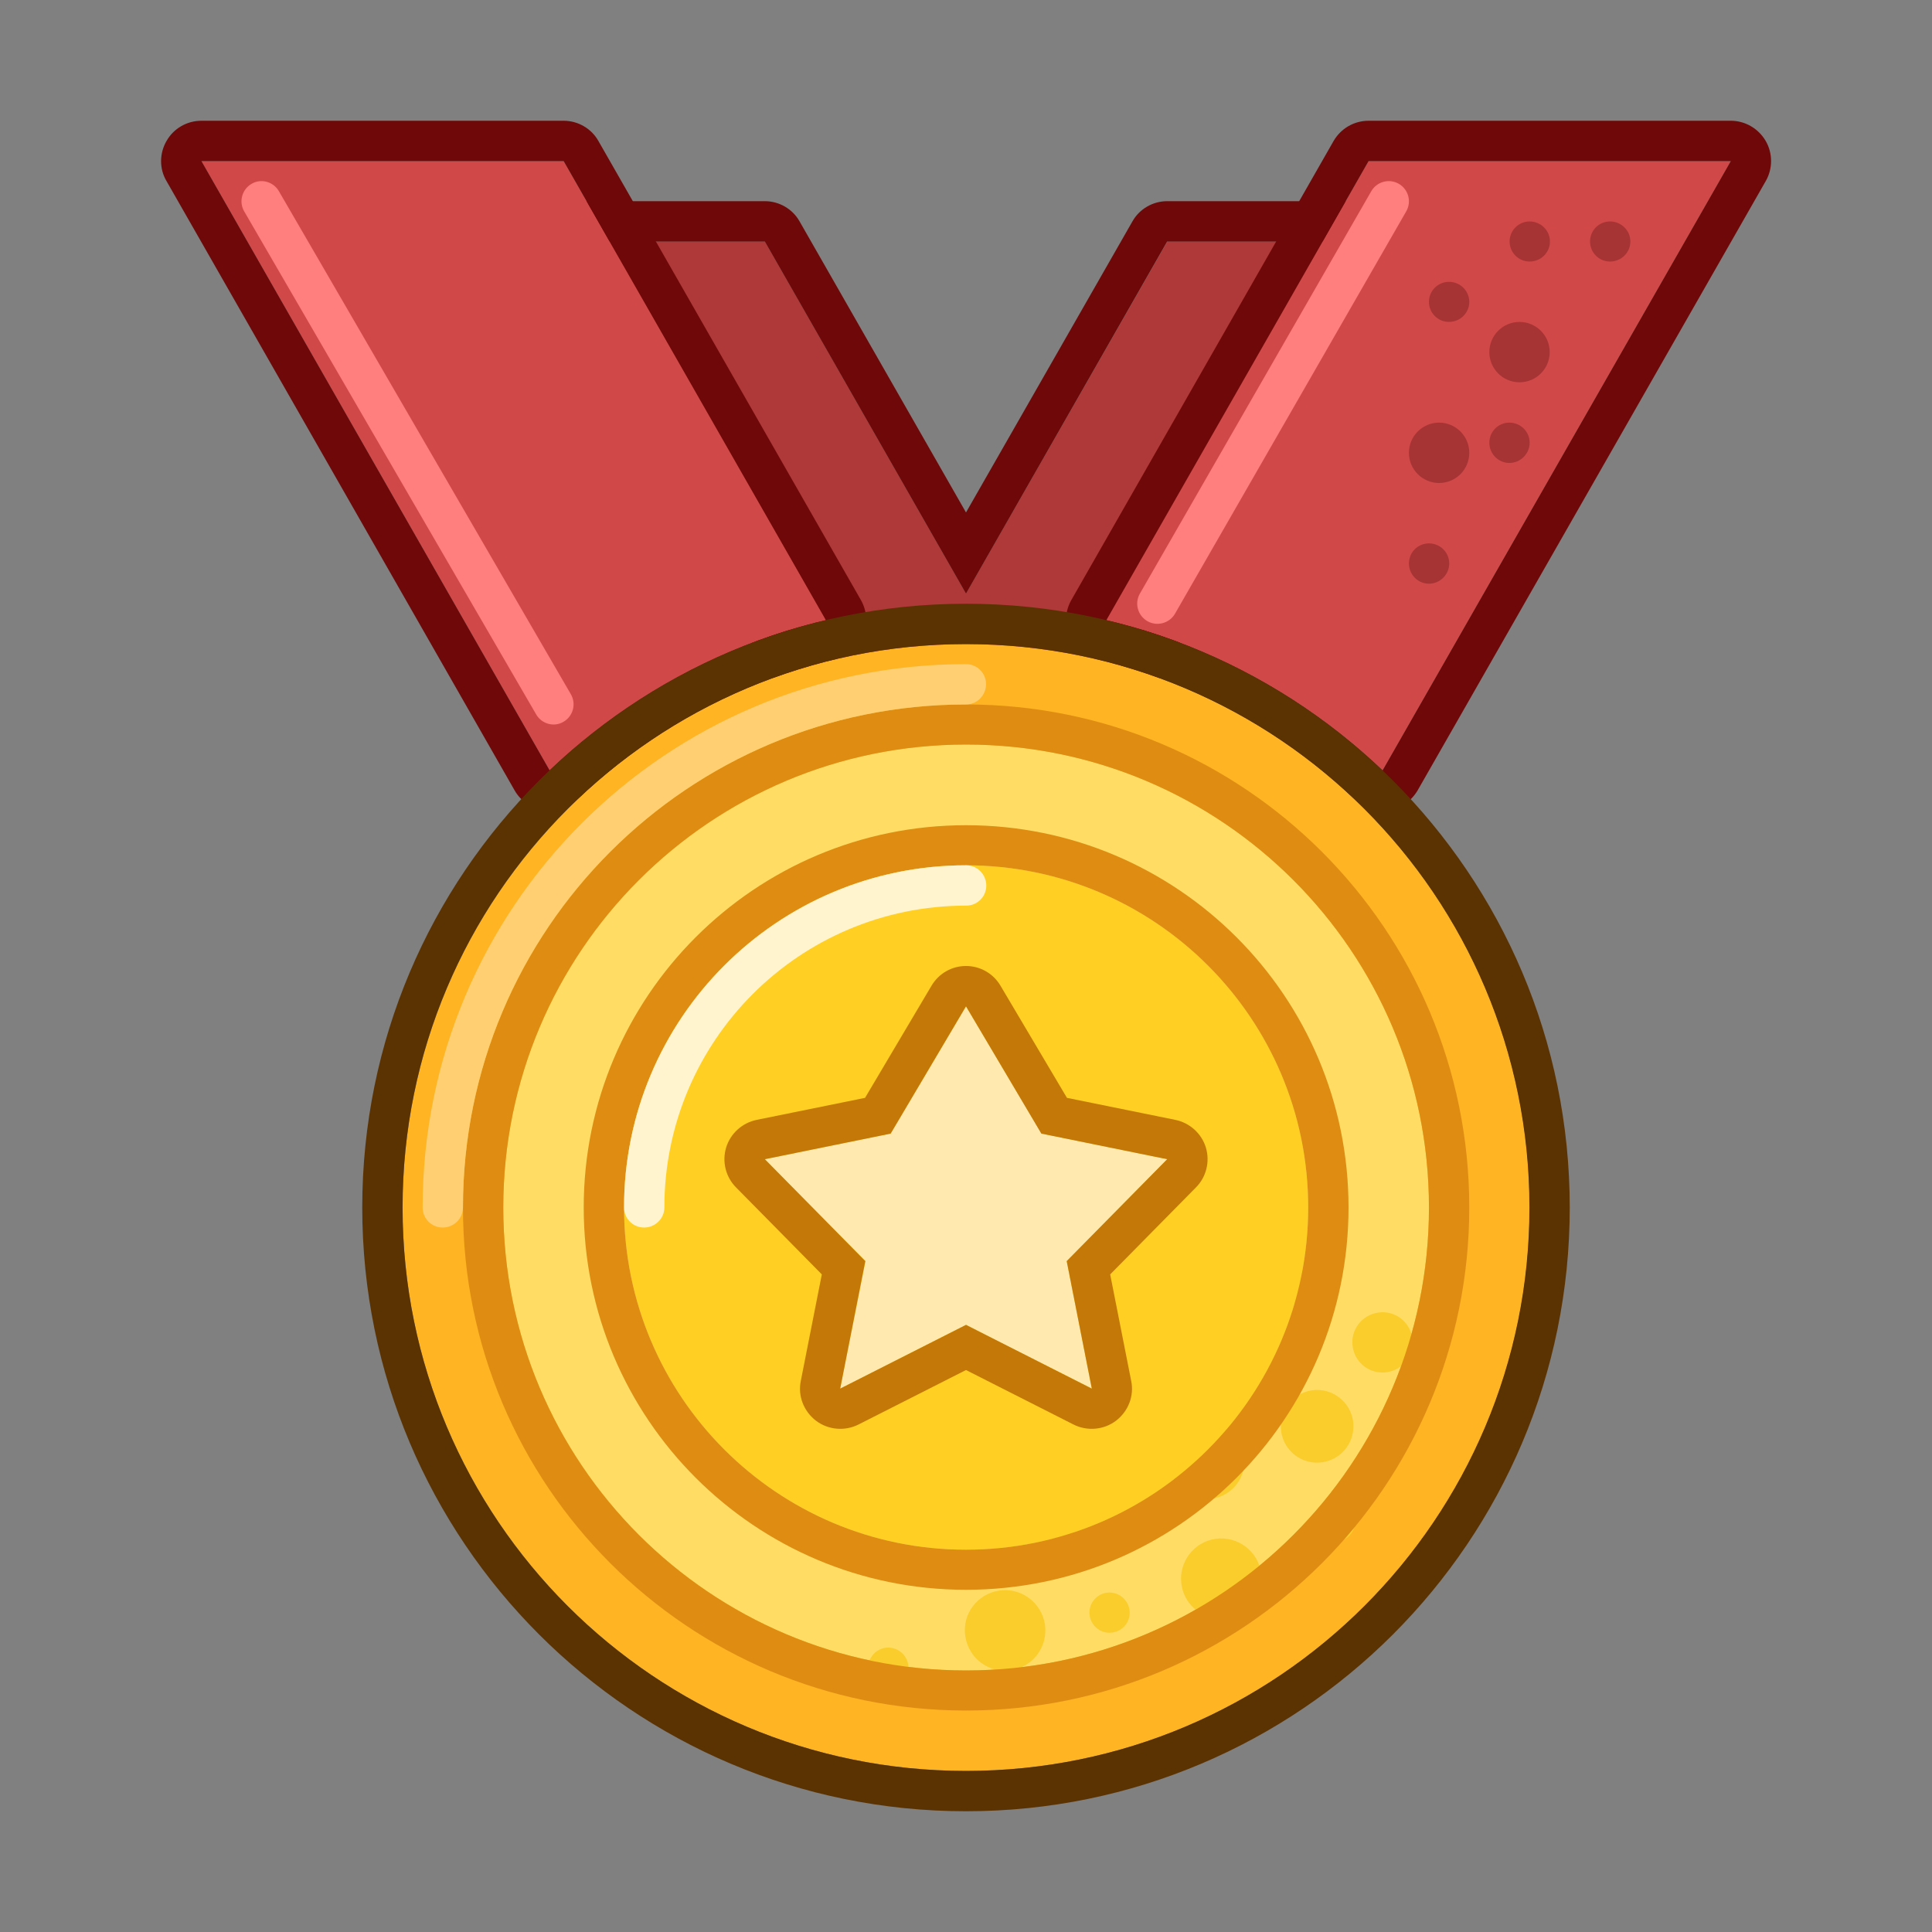 <svg width="8" height="8" viewBox="0 0 8 8" fill="none" xmlns="http://www.w3.org/2000/svg">
<rect x="0" y="0" width="8" height="8" fill="#808080" stroke="none"/>
<g clip-path="url(#clip0_39_576)">
<path fill-rule="evenodd" clip-rule="evenodd" d="M4.834 1H5.643L4.405 3.167L5.834 5.667H4.334L4.143 5.333H4.834L4 3.875L3.167 5.333H3.857L3.667 5.667H2.167L3.596 3.167L2.357 1H3.167L4 2.458L4.834 1Z" fill="#AF3838"/>
<path fill-rule="evenodd" clip-rule="evenodd" d="M5.787 0.916C5.817 0.968 5.817 1.031 5.788 1.083L4.597 3.167L5.978 5.584C6.008 5.636 6.007 5.699 5.977 5.75C5.948 5.802 5.893 5.833 5.833 5.833H4.333C4.274 5.833 4.218 5.801 4.189 5.749L4 5.419L3.811 5.749C3.782 5.801 3.726 5.833 3.667 5.833H2.167C2.107 5.833 2.052 5.802 2.023 5.75C1.993 5.699 1.992 5.636 2.022 5.584L3.403 3.167L2.212 1.083C2.183 1.031 2.183 0.968 2.213 0.916C2.243 0.865 2.298 0.833 2.357 0.833H3.167C3.226 0.833 3.282 0.865 3.311 0.917L4 2.122L4.689 0.917C4.718 0.865 4.774 0.833 4.833 0.833H5.643C5.702 0.833 5.757 0.865 5.787 0.916ZM4 2.458L3.167 1H2.357L3.595 3.167L2.167 5.667H3.667L3.857 5.333H3.167L4 3.875L4.833 5.333H4.143L4.333 5.667H5.833L4.405 3.167L5.643 1H4.833L4 2.458ZM4.546 5.167L4 4.211L3.454 5.167H3.857C3.916 5.167 3.97 5.197 4 5.247C4.03 5.197 4.084 5.167 4.143 5.167H4.546Z" fill="#6F0808"/>
<path fill-rule="evenodd" clip-rule="evenodd" d="M2.334 0.667H0.834L2.276 3.19C2.591 2.89 2.983 2.672 3.42 2.568L2.334 0.667ZM4.581 2.568C5.018 2.672 5.411 2.89 5.725 3.19L7.167 0.667H5.667L4.581 2.568Z" fill="#D14848"/>
<path fill-rule="evenodd" clip-rule="evenodd" d="M0.69 0.583C0.719 0.532 0.774 0.5 0.834 0.5H2.334C2.393 0.5 2.449 0.532 2.478 0.584L3.565 2.485C3.591 2.531 3.594 2.586 3.573 2.634C3.552 2.682 3.51 2.718 3.459 2.73C3.051 2.827 2.684 3.031 2.391 3.311C2.354 3.346 2.302 3.362 2.252 3.355C2.201 3.348 2.156 3.317 2.131 3.273L0.689 0.749C0.659 0.698 0.66 0.634 0.69 0.583ZM4.428 2.634C4.407 2.586 4.41 2.531 4.436 2.485L5.522 0.584C5.552 0.532 5.607 0.5 5.667 0.5H7.167C7.226 0.5 7.281 0.532 7.311 0.583C7.341 0.634 7.341 0.698 7.312 0.749L5.87 3.273C5.844 3.317 5.8 3.348 5.749 3.355C5.698 3.362 5.647 3.346 5.61 3.311C5.316 3.031 4.95 2.827 4.542 2.73C4.491 2.718 4.449 2.682 4.428 2.634ZM0.834 0.667L2.276 3.19C2.317 3.151 2.359 3.113 2.403 3.077C2.651 2.871 2.939 2.712 3.254 2.613C3.309 2.596 3.364 2.581 3.42 2.568L2.334 0.667H0.834ZM5.598 3.077C5.641 3.113 5.684 3.151 5.725 3.19L7.167 0.667H5.667L4.581 2.568C4.637 2.581 4.692 2.596 4.747 2.613C5.062 2.712 5.35 2.871 5.598 3.077Z" fill="#6F0808"/>
<path fill-rule="evenodd" clip-rule="evenodd" d="M1.042 0.761C1.081 0.738 1.132 0.752 1.155 0.792L2.364 2.875C2.387 2.915 2.373 2.966 2.333 2.989C2.294 3.012 2.243 2.998 2.22 2.958L1.011 0.875C0.988 0.835 1.002 0.784 1.042 0.761Z" fill="#FF7E7E"/>
<path fill-rule="evenodd" clip-rule="evenodd" d="M5.792 0.761C5.832 0.784 5.846 0.835 5.823 0.875L4.865 2.542C4.842 2.581 4.791 2.595 4.751 2.572C4.711 2.549 4.697 2.498 4.72 2.458L5.678 0.792C5.701 0.752 5.752 0.738 5.792 0.761Z" fill="#FF7E7E"/>
<path d="M6.334 5C6.334 6.289 5.289 7.333 4 7.333C2.712 7.333 1.667 6.289 1.667 5C1.667 3.711 2.712 2.667 4 2.667C5.289 2.667 6.334 3.711 6.334 5Z" fill="#FFB423"/>
<path fill-rule="evenodd" clip-rule="evenodd" d="M6.5 5C6.5 6.381 5.381 7.5 4 7.5C2.619 7.5 1.5 6.381 1.5 5C1.5 3.619 2.619 2.5 4 2.5C5.381 2.5 6.5 3.619 6.5 5ZM4 7.333C5.289 7.333 6.333 6.289 6.333 5C6.333 3.711 5.289 2.667 4 2.667C2.711 2.667 1.667 3.711 1.667 5C1.667 6.289 2.711 7.333 4 7.333Z" fill="#5B3303"/>
<path d="M5.917 5C5.917 6.059 5.059 6.917 4.001 6.917C2.942 6.917 2.084 6.059 2.084 5C2.084 3.941 2.942 3.083 4.001 3.083C5.059 3.083 5.917 3.941 5.917 5Z" fill="#FFDD65"/>
<path d="M5.222 6.513C5.235 6.604 5.172 6.689 5.081 6.702C4.99 6.715 4.905 6.652 4.892 6.561C4.879 6.47 4.942 6.385 5.033 6.372C5.124 6.359 5.209 6.422 5.222 6.513Z" fill="#FBCD2C"/>
<path d="M5.151 6.028C5.164 6.114 5.105 6.193 5.019 6.206C4.934 6.218 4.854 6.159 4.842 6.073C4.829 5.988 4.889 5.909 4.974 5.896C5.06 5.884 5.139 5.943 5.151 6.028Z" fill="#FBCD2C"/>
<path d="M5.848 5.54C5.858 5.609 5.811 5.672 5.743 5.682C5.674 5.692 5.611 5.645 5.601 5.576C5.591 5.508 5.638 5.445 5.707 5.435C5.775 5.425 5.838 5.472 5.848 5.54Z" fill="#FBCD2C"/>
<path d="M4.327 6.727C4.34 6.819 4.277 6.903 4.186 6.916C4.094 6.93 4.01 6.866 3.997 6.775C3.983 6.684 4.046 6.6 4.138 6.586C4.229 6.573 4.313 6.636 4.327 6.727Z" fill="#FBCD2C"/>
<path d="M5.603 5.885C5.614 5.967 5.558 6.043 5.475 6.055C5.393 6.067 5.317 6.01 5.305 5.928C5.293 5.846 5.35 5.769 5.432 5.757C5.514 5.745 5.591 5.802 5.603 5.885Z" fill="#FBCD2C"/>
<path d="M5.51 5.332C5.517 5.378 5.485 5.42 5.439 5.427C5.394 5.434 5.352 5.402 5.345 5.356C5.338 5.311 5.37 5.269 5.415 5.262C5.461 5.255 5.503 5.287 5.51 5.332Z" fill="#FBCD2C"/>
<path d="M4.51 6.416C4.517 6.461 4.485 6.504 4.439 6.51C4.394 6.517 4.352 6.485 4.345 6.44C4.338 6.394 4.37 6.352 4.415 6.345C4.461 6.339 4.503 6.37 4.51 6.416Z" fill="#FBCD2C"/>
<path d="M5.611 6.288C5.617 6.334 5.586 6.376 5.54 6.383C5.494 6.389 5.452 6.358 5.446 6.312C5.439 6.267 5.471 6.224 5.516 6.218C5.562 6.211 5.604 6.243 5.611 6.288Z" fill="#FBCD2C"/>
<path d="M4.677 6.666C4.684 6.711 4.652 6.754 4.606 6.76C4.561 6.767 4.519 6.735 4.512 6.69C4.505 6.644 4.537 6.602 4.582 6.595C4.628 6.589 4.67 6.62 4.677 6.666Z" fill="#FBCD2C"/>
<path d="M3.761 6.894C3.768 6.939 3.736 6.982 3.69 6.988C3.645 6.995 3.603 6.963 3.596 6.918C3.589 6.872 3.621 6.83 3.666 6.823C3.712 6.817 3.754 6.848 3.761 6.894Z" fill="#FBCD2C"/>
<path fill-rule="evenodd" clip-rule="evenodd" d="M4 3.083C2.942 3.083 2.084 3.941 2.084 5C2.084 6.059 2.942 6.917 4 6.917C5.059 6.917 5.917 6.059 5.917 5C5.917 3.941 5.059 3.083 4 3.083ZM1.917 5C1.917 3.849 2.85 2.917 4 2.917C5.151 2.917 6.084 3.849 6.084 5C6.084 6.151 5.151 7.083 4 7.083C2.85 7.083 1.917 6.151 1.917 5Z" fill="#DF8D12"/>
<path fill-rule="evenodd" clip-rule="evenodd" d="M4 2.917C2.849 2.917 1.917 3.849 1.917 5C1.917 5.046 1.879 5.083 1.833 5.083C1.787 5.083 1.75 5.046 1.75 5C1.75 3.757 2.757 2.75 4 2.75C4.046 2.75 4.083 2.787 4.083 2.833C4.083 2.879 4.046 2.917 4 2.917Z" fill="#FFCF72"/>
<path d="M5.417 5C5.417 5.782 4.783 6.417 4.001 6.417C3.218 6.417 2.584 5.782 2.584 5C2.584 4.218 3.218 3.583 4.001 3.583C4.783 3.583 5.417 4.218 5.417 5Z" fill="#FFCF23"/>
<path fill-rule="evenodd" clip-rule="evenodd" d="M5.584 5C5.584 5.874 4.875 6.583 4 6.583C3.126 6.583 2.417 5.874 2.417 5C2.417 4.126 3.126 3.417 4 3.417C4.875 3.417 5.584 4.126 5.584 5ZM4 6.417C4.783 6.417 5.417 5.782 5.417 5C5.417 4.218 4.783 3.583 4 3.583C3.218 3.583 2.584 4.218 2.584 5C2.584 5.782 3.218 6.417 4 6.417Z" fill="#DF8D12"/>
<path fill-rule="evenodd" clip-rule="evenodd" d="M4.001 3.75C3.31 3.75 2.751 4.31 2.751 5C2.751 5.046 2.713 5.083 2.667 5.083C2.621 5.083 2.584 5.046 2.584 5C2.584 4.218 3.218 3.583 4.001 3.583C4.047 3.583 4.084 3.621 4.084 3.667C4.084 3.713 4.047 3.75 4.001 3.75Z" fill="#FFF4CD"/>
<path d="M3.167 4.8L3.688 4.694L3.844 4.431L4 4.167L4.313 4.694L4.834 4.8L4.417 5.222L4.521 5.75L4 5.486L3.479 5.75L3.584 5.222L3.167 4.8Z" fill="#FFE9AF"/>
<path fill-rule="evenodd" clip-rule="evenodd" d="M3.688 4.694L4 4.167L4.312 4.694L4.833 4.8L4.417 5.222L4.521 5.75L4 5.486L3.479 5.75L3.583 5.222L3.167 4.8L3.688 4.694ZM3.403 5.277L3.048 4.917C3.005 4.874 2.989 4.81 3.007 4.751C3.025 4.693 3.074 4.649 3.134 4.637L3.582 4.546L3.857 4.082C3.887 4.031 3.941 4 4 4C4.059 4 4.113 4.031 4.143 4.082L4.418 4.546L4.866 4.637C4.926 4.649 4.975 4.693 4.993 4.751C5.011 4.81 4.995 4.874 4.952 4.917L4.597 5.277L4.684 5.718C4.697 5.78 4.672 5.844 4.621 5.883C4.571 5.921 4.502 5.927 4.446 5.899L4 5.673L3.554 5.899C3.498 5.927 3.429 5.921 3.379 5.883C3.328 5.844 3.303 5.78 3.316 5.718L3.403 5.277Z" fill="#C37808"/>
<path d="M6.418 1C6.418 1.046 6.38 1.083 6.334 1.083C6.288 1.083 6.251 1.046 6.251 1C6.251 0.954 6.288 0.917 6.334 0.917C6.38 0.917 6.418 0.954 6.418 1Z" fill="#A63434"/>
<path d="M6.751 1C6.751 1.046 6.713 1.083 6.667 1.083C6.621 1.083 6.584 1.046 6.584 1C6.584 0.954 6.621 0.917 6.667 0.917C6.713 0.917 6.751 0.954 6.751 1Z" fill="#A63434"/>
<path d="M6.334 1.833C6.334 1.879 6.296 1.917 6.25 1.917C6.204 1.917 6.167 1.879 6.167 1.833C6.167 1.787 6.204 1.75 6.25 1.75C6.296 1.75 6.334 1.787 6.334 1.833Z" fill="#A63434"/>
<path d="M6.001 2.333C6.001 2.379 5.963 2.417 5.917 2.417C5.871 2.417 5.834 2.379 5.834 2.333C5.834 2.287 5.871 2.25 5.917 2.25C5.963 2.25 6.001 2.287 6.001 2.333Z" fill="#A63434"/>
<path d="M6.084 1.25C6.084 1.296 6.046 1.333 6 1.333C5.954 1.333 5.917 1.296 5.917 1.25C5.917 1.204 5.954 1.167 6 1.167C6.046 1.167 6.084 1.204 6.084 1.25Z" fill="#A63434"/>
<path d="M6.417 1.458C6.417 1.527 6.361 1.583 6.292 1.583C6.223 1.583 6.167 1.527 6.167 1.458C6.167 1.389 6.223 1.333 6.292 1.333C6.361 1.333 6.417 1.389 6.417 1.458Z" fill="#A63434"/>
<path d="M6.084 1.875C6.084 1.944 6.028 2 5.959 2C5.89 2 5.834 1.944 5.834 1.875C5.834 1.806 5.89 1.75 5.959 1.75C6.028 1.75 6.084 1.806 6.084 1.875Z" fill="#A63434"/>
</g>
<defs>
<clipPath id="clip0_39_576">
<rect width="8" height="8" fill="white"/>
</clipPath>
</defs>
</svg>
